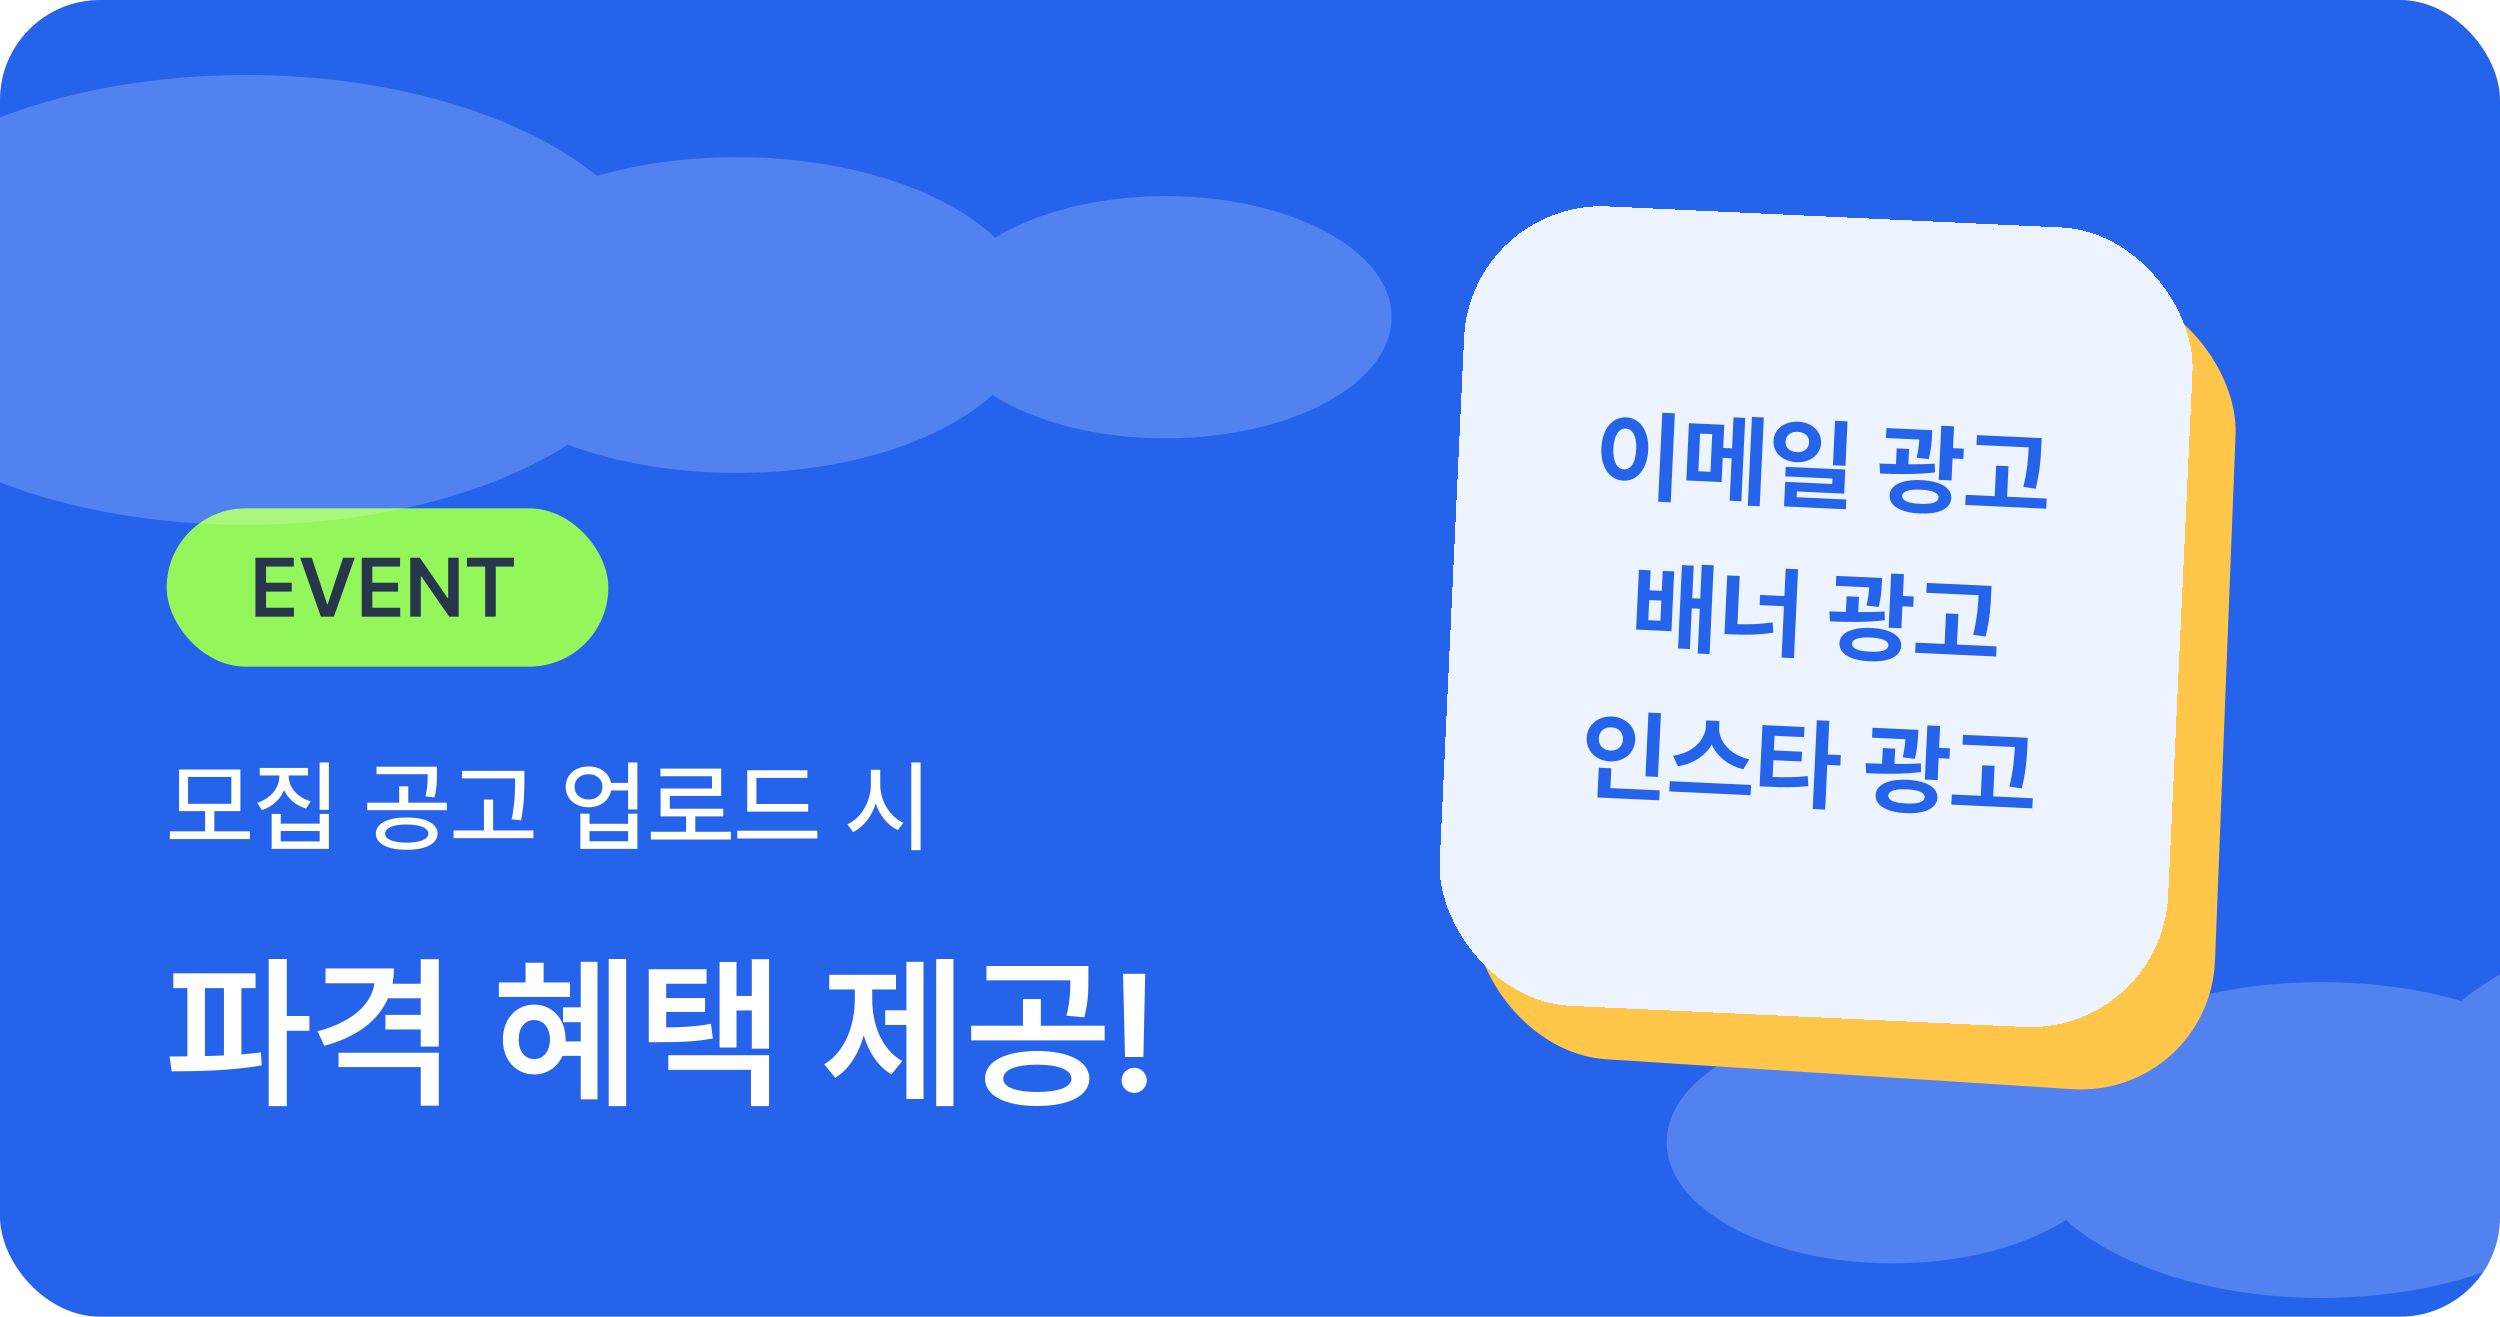 <svg width="300" height="158" viewBox="0 0 300 158" fill="none" xmlns="http://www.w3.org/2000/svg">
<g clip-path="url(#clip0_2919_27836)">
<rect width="300" height="158" rx="12" fill="#2563EB"/>
<g filter="url(#filter0_f_2919_27836)">
<path fill-rule="evenodd" clip-rule="evenodd" d="M337.493 161.98C321.985 161.98 308.11 158.246 298.845 152.368C293.094 154.501 286.105 155.752 278.567 155.752C265.506 155.752 254.091 151.997 247.914 146.402C242.938 149.579 235.472 151.6 227.124 151.6C212.144 151.6 200 145.093 200 137.066C200 129.04 212.144 122.533 227.124 122.533C235.287 122.533 242.607 124.465 247.579 127.522C253.673 121.756 265.267 117.862 278.567 117.862C284.639 117.862 290.355 118.674 295.355 120.104C304.397 112.81 319.893 108 337.493 108C365.387 108 388 120.084 388 134.99C388 149.896 365.387 161.98 337.493 161.98Z" fill="white" fill-opacity="0.2"/>
</g>
<path d="M29.996 99.758V100.684H20.387V99.758H24.617V97.332H21.488V92.34H28.848V97.332H25.719V99.758H29.996ZM22.566 93.231V96.453H27.758V93.231H22.566ZM34.648 93.172C34.648 94.473 35.668 95.691 37.285 96.16L36.723 97.027C35.498 96.658 34.572 95.856 34.098 94.824C33.623 95.926 32.685 96.799 31.426 97.215L30.863 96.336C32.492 95.832 33.512 94.555 33.523 93.172V93.055H31.168V92.152H36.957V93.055H34.648V93.172ZM39.465 91.496V97.18H38.352V91.496H39.465ZM33.688 97.672V98.844H38.363V97.672H39.465V101.867H32.598V97.672H33.688ZM33.688 100.965H38.363V99.723H33.688V100.965ZM48.793 98.094C51.066 98.094 52.496 98.809 52.508 100.039C52.496 101.258 51.066 101.984 48.793 101.973C46.543 101.984 45.102 101.258 45.102 100.039C45.102 98.809 46.543 98.094 48.793 98.094ZM48.793 98.938C47.199 98.938 46.203 99.348 46.215 100.039C46.203 100.719 47.199 101.117 48.793 101.117C50.398 101.117 51.395 100.719 51.406 100.039C51.395 99.348 50.398 98.938 48.793 98.938ZM52.426 92.012V92.891C52.426 93.734 52.426 94.602 52.133 95.68L51.043 95.562C51.324 94.49 51.324 93.717 51.324 92.902H45.184V92.012H52.426ZM53.621 96.324V97.227H44.07V96.324H47.902V94.356H48.992V96.324H53.621ZM62.926 92.504V93.535C62.926 94.836 62.926 96.289 62.527 98.434L61.402 98.316C61.812 96.289 61.812 94.801 61.812 93.535V93.406H55.438V92.504H62.926ZM64.004 99.652V100.578H54.43V99.652H58.074V95.949H59.176V99.652H64.004ZM70.637 91.977C72.019 91.965 73.086 92.768 73.32 93.945H75.371V91.496H76.484V97.133H75.371V94.859H73.332C73.103 96.066 72.031 96.875 70.637 96.875C69.031 96.875 67.883 95.867 67.883 94.414C67.883 92.984 69.031 91.965 70.637 91.977ZM70.637 92.902C69.641 92.902 68.949 93.512 68.949 94.414C68.949 95.316 69.641 95.938 70.637 95.938C71.609 95.938 72.301 95.316 72.301 94.414C72.301 93.512 71.609 92.902 70.637 92.902ZM70.742 97.637V98.856H75.371V97.637H76.484V101.867H69.641V97.637H70.742ZM70.742 100.953H75.371V99.734H70.742V100.953ZM87.711 99.805V100.742H78.102V99.805H82.332V97.965H79.273V94.625H85.438V93.148H79.25V92.234H86.539V95.516H80.375V97.051H86.785V97.965H83.434V99.805H87.711ZM96.981 96.477V97.391H89.668V92.434H96.887V93.348H90.769V96.477H96.981ZM98.082 99.688V100.613H88.473V99.688H98.082ZM105.629 94.168C105.617 96.09 106.777 98.012 108.406 98.738L107.738 99.617C106.531 99.043 105.576 97.865 105.09 96.43C104.598 97.965 103.631 99.236 102.371 99.852L101.691 98.914C103.344 98.176 104.504 96.172 104.504 94.168V92.375H105.629V94.168ZM110.469 91.496V102.02H109.355V91.496H110.469ZM30.664 116.801V118.578H28.965V126.527C29.766 126.459 30.557 126.391 31.309 126.293L31.406 127.855C27.754 128.48 23.672 128.559 20.605 128.559L20.352 126.781L22.48 126.762V118.578H20.801V116.801H30.664ZM34.414 115.082V121.918H37.129V123.695H34.414V132.738H32.246V115.082H34.414ZM24.59 126.723C25.342 126.713 26.104 126.684 26.875 126.645V118.578H24.59V126.723ZM47.266 116.215C47.266 116.859 47.207 117.465 47.109 118.051H50.488V115.102H52.656V125.59H50.488V123.539H46.25V121.781H50.488V119.789H46.562C45.371 122.533 42.725 124.477 38.926 125.492L38.105 123.754C42.178 122.68 44.57 120.58 44.941 117.992H39.062V116.215H47.266ZM52.656 126.332V132.68H50.488V128.051H40.625V126.332H52.656ZM75.137 115.082V132.738H73.047V115.082H75.137ZM71.699 115.414V131.918H69.688V126.703H67.5C66.885 128.07 65.644 128.93 64.102 128.93C61.934 128.93 60.332 127.211 60.352 124.75C60.332 122.27 61.934 120.57 64.102 120.551C66.289 120.57 67.871 122.27 67.871 124.75V124.965H69.688V122.66H67.559V120.883H69.688V115.414H71.699ZM68.398 117.895V119.633H59.863V117.895H63.066V115.531H65.234V117.895H68.398ZM64.102 122.406C62.988 122.406 62.246 123.285 62.246 124.75C62.246 126.176 62.988 127.094 64.102 127.094C65.215 127.094 65.977 126.176 65.996 124.75C65.977 123.285 65.215 122.406 64.102 122.406ZM84.785 116.312V118.051H79.941V119.77H84.609V121.43H79.941V123.285C82.1 123.266 83.594 123.178 85.312 122.855L85.547 124.613C83.477 125.004 81.758 125.062 79.023 125.062H77.852V116.312H84.785ZM92.285 115.102V125.844H90.215V121.254H88.379V125.707H86.348V115.434H88.379V119.516H90.215V115.102H92.285ZM92.285 126.625V132.738H90.117V128.383H80.195V126.625H92.285ZM114.414 115.082V132.738H112.344V115.082H114.414ZM110.82 115.414V131.879H108.77V122.992H106.23V121.234H108.77V115.414H110.82ZM104.668 119.906C104.668 122.895 105.742 125.883 108.262 127.328L106.973 128.93C105.342 127.953 104.258 126.273 103.652 124.262C103.027 126.439 101.904 128.295 100.234 129.34L98.906 127.719C101.465 126.176 102.578 122.973 102.578 119.906V118.734H99.512V116.977H107.52V118.734H104.668V119.906ZM124.453 126.117C128.281 126.137 130.703 127.348 130.723 129.438C130.703 131.488 128.281 132.719 124.453 132.719C120.645 132.719 118.203 131.488 118.203 129.438C118.203 127.348 120.645 126.137 124.453 126.117ZM124.453 127.758C121.914 127.758 120.371 128.363 120.391 129.438C120.371 130.473 121.914 131.039 124.453 131.039C127.012 131.039 128.555 130.473 128.574 129.438C128.555 128.363 127.012 127.758 124.453 127.758ZM130.605 115.922V117.387C130.605 118.773 130.605 120.258 130.117 122.074L127.969 121.879C128.408 120.16 128.438 118.92 128.438 117.641H118.379V115.922H130.605ZM132.559 123.09V124.848H116.543V123.09H122.754V119.887H124.902V123.09H132.559ZM137.422 116.859L137.207 126.84H135L134.766 116.859H137.422ZM136.113 131.156C135.273 131.156 134.59 130.473 134.59 129.633C134.59 128.812 135.273 128.129 136.113 128.129C136.914 128.129 137.617 128.812 137.617 129.633C137.617 130.473 136.914 131.156 136.113 131.156Z" fill="white"/>
<rect x="20" y="61" width="53" height="19" rx="9.5" fill="#93F65A"/>
<path d="M30.654 74V66.93H35.254V67.994H31.924V69.928H35.01V70.992H31.924V72.926H35.273V74H30.654ZM37.412 66.93L39.248 72.506H39.326L41.172 66.93H42.568L40.068 74H38.506L36.016 66.93H37.412ZM43.408 74V66.93H48.008V67.994H44.678V69.928H47.764V70.992H44.678V72.926H48.027V74H43.408ZM55.039 66.93V74H53.906L50.557 69.166H50.498V74H49.228V66.93H50.381L53.711 71.764H53.779V66.93H55.039ZM56.035 67.994V66.93H61.67V67.994H59.492V74H58.223V67.994H56.035Z" fill="#27364B"/>
<g filter="url(#filter1_f_2919_27836)">
<path fill-rule="evenodd" clip-rule="evenodd" d="M29.508 62.98C45.015 62.98 58.889 59.246 68.154 53.368C73.906 55.501 80.895 56.752 88.433 56.752C101.494 56.752 112.909 52.997 119.086 47.402C124.062 50.579 131.528 52.6 139.876 52.6C154.856 52.6 167 46.093 167 38.066C167 30.04 154.856 23.533 139.876 23.533C131.713 23.533 124.393 25.465 119.421 28.522C113.327 22.756 101.733 18.862 88.433 18.862C82.361 18.862 76.645 19.674 71.645 21.104C62.603 13.81 47.107 9 29.508 9C1.613 9 -21 21.084 -21 35.99C-21 50.896 1.613 62.98 29.508 62.98Z" fill="white" fill-opacity="0.2"/>
</g>
<rect width="89.084" height="96.268" rx="16.543" transform="matrix(0.998 0.064 -0.039 0.999 180.008 29.885)" fill="#FFC64A"/>
<g filter="url(#filter2_d_2919_27836)">
<rect x="176.455" y="24" width="87.507" height="96.044" rx="16.543" transform="rotate(2.659 176.455 24)" fill="#EDF3FF" shape-rendering="crispEdges"/>
<path d="M200.983 49.602L200.487 60.278L198.977 60.207L199.473 49.531L200.983 49.602ZM195.165 50.082C196.769 50.157 197.894 51.687 197.787 54.005C197.678 56.346 196.416 57.754 194.812 57.679C193.174 57.603 192.047 56.085 192.168 53.744C192.264 51.426 193.526 50.006 195.165 50.082ZM195.103 51.428C194.272 51.39 193.681 52.23 193.608 53.811C193.534 55.403 194.044 56.283 194.875 56.322C195.683 56.359 196.273 55.53 196.347 53.938C196.42 52.358 195.91 51.466 195.103 51.428ZM206.914 50.98L206.785 53.754L207.85 53.803L208.023 50.081L209.428 50.146L208.963 60.155L207.558 60.09L207.795 54.998L206.729 54.948L206.594 57.851L202.357 57.654L202.676 50.783L206.914 50.98ZM204.014 52.03L203.804 56.548L205.256 56.616L205.466 52.097L204.014 52.03ZM211.659 50.097L211.164 60.75L209.736 60.684L210.231 50.031L211.659 50.097ZM215.8 50.606C217.415 50.681 218.598 51.745 218.531 53.173C218.466 54.578 217.19 55.539 215.574 55.464C213.924 55.388 212.754 54.313 212.819 52.908C212.885 51.48 214.149 50.53 215.8 50.606ZM215.743 51.824C214.924 51.786 214.294 52.202 214.27 52.975C214.223 53.736 214.811 54.221 215.63 54.259C216.438 54.296 217.056 53.867 217.091 53.106C217.127 52.334 216.551 51.861 215.743 51.824ZM221.703 50.564L221.455 55.902L219.956 55.832L220.204 50.494L221.703 50.564ZM221.434 56.346L221.3 59.238L215.634 58.975L215.602 59.666L221.56 59.942L221.506 61.113L214.084 60.768L214.221 57.818L219.864 58.08L219.894 57.425L214.228 57.162L214.282 56.014L221.434 56.346ZM231.872 51.623L231.839 52.313C231.796 53.003 231.752 53.952 231.452 55.099L229.994 54.926C230.205 54.038 230.278 53.343 230.318 52.747L226.314 52.561L226.37 51.367L231.872 51.623ZM229.092 53.875L229.007 55.713C230.074 55.727 231.16 55.707 232.166 55.637L232.2 56.682C229.969 56.966 227.532 56.911 225.612 56.822L225.539 55.622C226.148 55.645 226.815 55.675 227.518 55.691L227.606 53.806L229.092 53.875ZM234.486 51.157L234.364 53.779L235.663 53.84L235.606 55.081L234.306 55.02L234.184 57.654L232.651 57.583L232.952 51.086L234.486 51.157ZM230.549 57.614C232.832 57.721 234.213 58.547 234.156 59.765C234.097 61.052 232.646 61.724 230.363 61.618C228.081 61.512 226.687 60.708 226.746 59.42C226.803 58.203 228.267 57.508 230.549 57.614ZM230.496 58.762C229.091 58.696 228.293 58.953 228.268 59.491C228.24 60.1 229.012 60.394 230.417 60.459C231.81 60.524 232.595 60.302 232.623 59.693C232.648 59.155 231.889 58.826 230.496 58.762ZM245.002 52.572L244.955 53.579C244.893 54.914 244.823 56.412 244.285 58.651L242.794 58.429C243.291 56.435 243.379 54.937 243.448 53.685L237.174 53.394L237.229 52.212L245.002 52.572ZM245.603 59.827L245.547 61.044L235.831 60.593L235.887 59.376L239.364 59.537L239.534 55.873L241.021 55.942L240.851 59.606L245.603 59.827ZM198.073 68.436L197.961 70.836L199.413 70.903L199.524 68.503L200.906 68.568L200.572 75.743L196.335 75.547L196.668 68.371L198.073 68.436ZM197.795 74.418L199.247 74.485L199.359 72.074L197.907 72.006L197.795 74.418ZM205.644 67.837L205.149 78.49L203.721 78.424L203.971 73.05L203.011 73.006L202.784 77.887L201.368 77.822L201.832 67.813L203.249 67.879L203.067 71.788L204.027 71.833L204.216 67.771L205.644 67.837ZM215.77 68.308L215.274 78.984L213.787 78.915L214.074 72.745L211.159 72.61L211.215 71.393L214.13 71.528L214.283 68.239L215.77 68.308ZM208.764 69.12L208.495 74.903C209.854 74.948 211.24 74.896 212.705 74.688L212.812 75.913C211.074 76.196 209.432 76.202 207.84 76.128L206.938 76.086L207.265 69.051L208.764 69.12ZM225.857 69.363L225.825 70.053C225.781 70.743 225.737 71.692 225.437 72.839L223.979 72.666C224.19 71.778 224.263 71.084 224.303 70.487L220.299 70.301L220.355 69.107L225.857 69.363ZM223.077 71.615L222.992 73.453C224.059 73.467 225.145 73.447 226.151 73.377L226.185 74.422C223.954 74.706 221.517 74.651 219.597 74.562L219.524 73.362C220.133 73.385 220.8 73.416 221.503 73.431L221.591 71.546L223.077 71.615ZM228.471 68.897L228.349 71.52L229.648 71.58L229.591 72.821L228.291 72.76L228.169 75.394L226.636 75.323L226.937 68.826L228.471 68.897ZM224.534 75.355C226.817 75.461 228.198 76.287 228.142 77.505C228.082 78.792 226.631 79.464 224.348 79.358C222.066 79.252 220.672 78.448 220.732 77.161C220.788 75.943 222.252 75.249 224.534 75.355ZM224.481 76.502C223.076 76.436 222.278 76.693 222.253 77.231C222.225 77.84 222.997 78.134 224.402 78.199C225.795 78.264 226.58 78.042 226.608 77.433C226.633 76.895 225.874 76.566 224.481 76.502ZM238.987 70.312L238.94 71.319C238.878 72.654 238.809 74.152 238.27 76.391L236.779 76.169C237.277 74.175 237.364 72.677 237.434 71.425L231.159 71.134L231.214 69.952L238.987 70.312ZM239.588 77.567L239.532 78.784L229.816 78.333L229.872 77.116L233.349 77.277L233.519 73.613L235.006 73.682L234.836 77.346L239.588 77.567ZM199.312 85.575L198.957 93.23L197.458 93.161L197.814 85.505L199.312 85.575ZM199.163 94.847L199.108 96.041L191.686 95.696L191.852 92.126L193.362 92.196L193.252 94.573L199.163 94.847ZM193.439 85.982C195.078 86.058 196.302 87.241 196.23 88.798C196.156 90.39 194.828 91.443 193.189 91.367C191.55 91.291 190.326 90.12 190.4 88.528C190.472 86.971 191.801 85.906 193.439 85.982ZM193.379 87.281C192.548 87.231 191.892 87.729 191.863 88.595C191.81 89.485 192.419 90.029 193.25 90.068C194.057 90.105 194.713 89.619 194.755 88.73C194.795 87.864 194.187 87.307 193.379 87.281ZM206.295 87.295C206.222 88.852 207.526 90.59 209.918 91.112L209.205 92.322C207.367 91.867 206.034 90.761 205.413 89.354C204.642 90.685 203.212 91.668 201.35 91.957L200.764 90.686C203.148 90.375 204.619 88.766 204.703 87.221L204.739 86.448L206.331 86.522L206.295 87.295ZM210.127 94.195L210.07 95.424L200.319 94.971L200.376 93.742L210.127 94.195ZM216.539 87.243L216.482 88.46L212.947 88.296L212.865 90.052L216.248 90.209L216.194 91.379L212.811 91.222L212.717 93.236C214.246 93.295 215.489 93.288 216.922 93.126L217.007 94.338C215.368 94.509 213.915 94.488 212.053 94.402L211.152 94.36L211.493 87.008L216.539 87.243ZM219.518 86.501L219.33 90.54L220.899 90.612L220.841 91.865L219.272 91.792L219.023 97.154L217.525 97.084L218.019 86.431L219.518 86.501ZM230.202 87.584L230.17 88.274C230.126 88.965 230.082 89.913 229.782 91.06L228.324 90.887C228.535 89.999 228.608 89.305 228.648 88.708L224.644 88.522L224.7 87.328L230.202 87.584ZM227.422 89.836L227.337 91.674C228.404 91.688 229.49 91.668 230.496 91.598L230.53 92.644C228.299 92.927 225.862 92.873 223.942 92.783L223.869 91.583C224.478 91.606 225.145 91.637 225.848 91.652L225.936 89.767L227.422 89.836ZM232.816 87.119L232.694 89.741L233.993 89.801L233.936 91.042L232.636 90.982L232.514 93.615L230.981 93.544L231.282 87.047L232.816 87.119ZM228.879 93.576C231.162 93.682 232.543 94.508 232.486 95.726C232.427 97.013 230.976 97.685 228.693 97.579C226.411 97.473 225.017 96.669 225.077 95.382C225.133 94.164 226.597 93.47 228.879 93.576ZM228.826 94.723C227.421 94.658 226.623 94.914 226.598 95.452C226.57 96.061 227.342 96.355 228.747 96.42C230.14 96.485 230.925 96.263 230.953 95.655C230.978 95.116 230.219 94.788 228.826 94.723ZM243.332 88.534L243.285 89.54C243.223 90.875 243.153 92.373 242.615 94.612L241.124 94.391C241.621 92.396 241.709 90.898 241.779 89.646L235.504 89.355L235.559 88.173L243.332 88.534ZM243.933 95.788L243.877 97.006L234.161 96.554L234.217 95.337L237.694 95.498L237.864 91.834L239.351 91.903L239.181 95.567L243.933 95.788Z" fill="#2563EB"/>
</g>
</g>
<defs>
<filter id="filter0_f_2919_27836" x="172.079" y="80.079" width="243.842" height="109.822" filterUnits="userSpaceOnUse" color-interpolation-filters="sRGB">
<feFlood flood-opacity="0" result="BackgroundImageFix"/>
<feBlend mode="normal" in="SourceGraphic" in2="BackgroundImageFix" result="shape"/>
<feGaussianBlur stdDeviation="13.96" result="effect1_foregroundBlur_2919_27836"/>
</filter>
<filter id="filter1_f_2919_27836" x="-48.921" y="-18.921" width="243.842" height="109.822" filterUnits="userSpaceOnUse" color-interpolation-filters="sRGB">
<feFlood flood-opacity="0" result="BackgroundImageFix"/>
<feBlend mode="normal" in="SourceGraphic" in2="BackgroundImageFix" result="shape"/>
<feGaussianBlur stdDeviation="13.96" result="effect1_foregroundBlur_2919_27836"/>
</filter>
<filter id="filter2_d_2919_27836" x="168.691" y="20.691" width="98.485" height="106.617" filterUnits="userSpaceOnUse" color-interpolation-filters="sRGB">
<feFlood flood-opacity="0" result="BackgroundImageFix"/>
<feColorMatrix in="SourceAlpha" type="matrix" values="0 0 0 0 0 0 0 0 0 0 0 0 0 0 0 0 0 0 127 0" result="hardAlpha"/>
<feOffset/>
<feGaussianBlur stdDeviation="1.654"/>
<feComposite in2="hardAlpha" operator="out"/>
<feColorMatrix type="matrix" values="0 0 0 0 0 0 0 0 0 0 0 0 0 0 0 0 0 0 0.3 0"/>
<feBlend mode="normal" in2="BackgroundImageFix" result="effect1_dropShadow_2919_27836"/>
<feBlend mode="normal" in="SourceGraphic" in2="effect1_dropShadow_2919_27836" result="shape"/>
</filter>
<clipPath id="clip0_2919_27836">
<rect width="300" height="158" rx="12" fill="white"/>
</clipPath>
</defs>
</svg>
